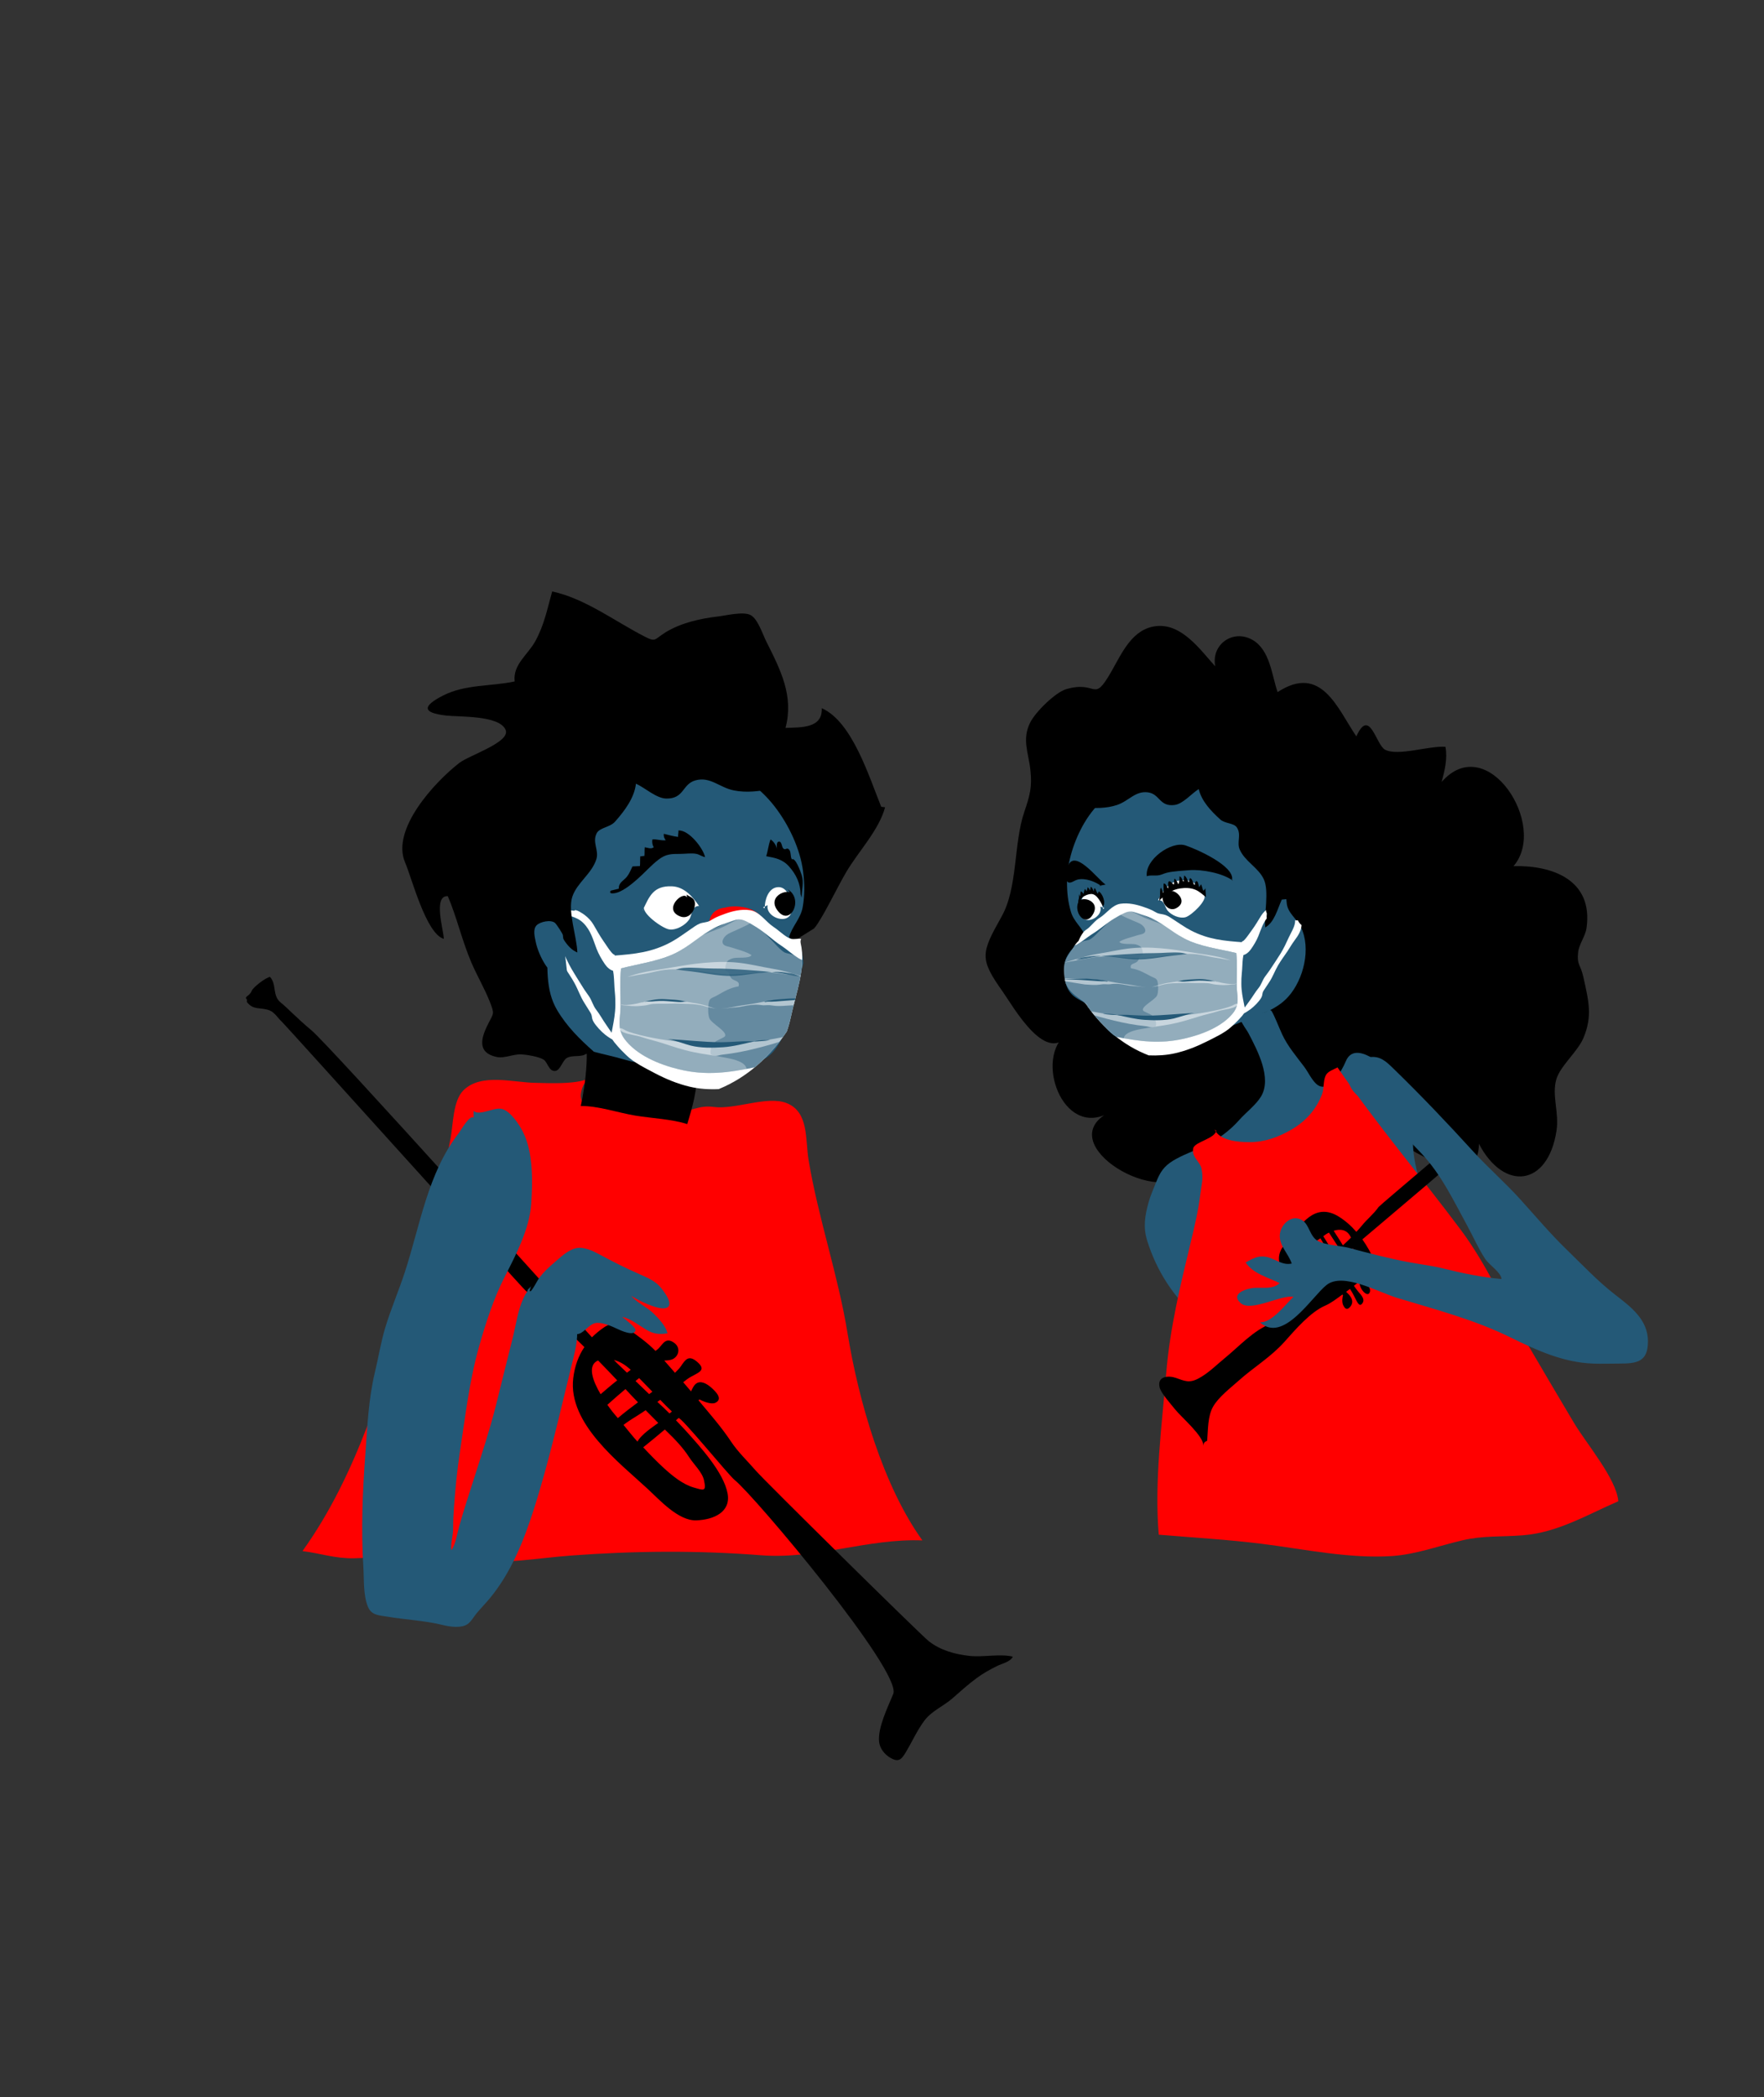 <?xml version="1.0" encoding="utf-8"?>
<!-- Generator: Adobe Illustrator 16.0.4, SVG Export Plug-In . SVG Version: 6.00 Build 0)  -->
<!DOCTYPE svg PUBLIC "-//W3C//DTD SVG 1.1//EN" "http://www.w3.org/Graphics/SVG/1.1/DTD/svg11.dtd">
<svg version="1.1" id="Ebene_1" xmlns="http://www.w3.org/2000/svg" xmlns:xlink="http://www.w3.org/1999/xlink" x="0px" y="0px"
	 width="357.777px" height="425.2px" viewBox="0 0 357.777 425.2" enable-background="new 0 0 357.777 425.2" xml:space="preserve">
<rect x="0" y="0" width="357.777" height="425.2" fill="#333333" stroke="none"/>
<g>
	<g>
		<path fill="#FF0000" d="M120.011,217.722c-0.123,2.422-9.724,1.843-11.237,1.837c-4.543-0.015-11.165-2.087-14.786,1.521
			c-2.136,2.126-2.062,6.881-2.608,9.771c-1.916,10.146-4.535,20.566-7.647,30.434c-5.795,18.383-11.142,37.561-22.387,53.21
			c3.697,0.454,6.524,1.519,10.432,1.456c4.239-0.067,8.455-0.853,12.777-0.455c7.18,0.666,13.71,1.52,20.958,0.91
			c3.411-0.286,6.812-0.75,10.364-1.011c12.823-0.954,25.639-1.063,38.447-0.056c11.188,0.882,21.771-3.461,32.758-3.007
			c-7.984-11.083-12.943-28.271-15.186-42.026c-1.928-11.828-5.903-23.21-7.888-35.023c-0.705-4.194,0.108-9.854-4.503-11.636
			c-3.945-1.526-10.362,1.363-14.745,0.796c-3.196-0.414-4.491,1-7.68,0.998c-5.381,0-11.016-0.066-16.279-0.984
			c-1.78-0.31-3.266-0.697-2.974-2.777c0.096-0.678,0.341-1.474,0.752-2.027c0.427-0.57,1.115-0.629,1.432-1.139"/>
		<path d="M117.679,207.991c2.431,2.892,0.945,12.479,0.116,16.264c3.532-0.053,7.529,1.358,11.041,1.938
			c3.331,0.55,7.508,0.721,10.555,1.729c0.96-3.19,2.207-7.311,1.841-10.661c-3.518-1.535-7.32-1.728-10.749-2.893
			c-2.098-0.711-4.381-1.193-6.426-2.023c-1.843-0.749-4.852-3.18-4.556-1.621"/>
		<path d="M165.105,188.26c1.608-1.813,4.633-8.231,6.532-11.449c2.472-4.186,6.629-8.478,7.878-13.135
			c-0.264-0.028-0.523-0.056-0.784-0.088c-2.413-5.904-5.854-17.285-12.063-19.995c0.196,4.104-4.148,3.873-7.349,3.995
			c1.699-6.445-0.945-11.654-3.896-17.515c-0.732-1.451-1.688-4.502-3.135-5.333c-1.451-0.837-5.064,0.069-6.681,0.257
			c-3.55,0.412-7.523,1.296-10.625,3.219c-2.33,1.443-1.912,2.032-4.192,0.873c-5.979-3.041-12.142-7.762-18.796-9.164
			c-0.987,3.472-1.58,6.716-3.403,10.046c-1.554,2.839-4.596,4.754-4.207,8.195c-4.828,1.038-9.963,0.542-14.508,2.854
			c-4.226,2.153-4.273,3.5,0.581,4.06c2.696,0.311,10.854-0.09,12.094,2.913c1.031,2.493-7.373,5.129-9.398,6.7
			c-5.08,3.94-13.862,13.528-10.991,20.171c1.371,3.177,4.228,14.429,7.849,15.503c-0.007-1.708-2.249-8.836,0.815-8.665
			c1.784,4.154,2.889,9.037,4.777,13.454c1.143,2.673,2.677,5.259,3.736,7.943c0.981,2.485,0.789,2.304-0.211,4.259
			c-1.34,2.615-2.72,6.005,1.566,6.943c1.618,0.357,3.447-0.615,5.085-0.52c1.069,0.062,3.604,0.488,4.481,1.065
			c0.841,0.552,1.041,2.408,2.339,2.298c1.071-0.096,1.489-2.185,2.42-2.666c1.219-0.632,2.779-0.018,3.935-0.846
			c0.852,0.863,2.238,1.04,3.038,1.401"/>
		<path fill="#245977" d="M162.935,195.309c-0.041-0.843-0.161-1.688-0.383-2.532c-0.079-0.303-0.062-0.57,0.021-0.802
			c-0.777-0.69-1.648-1.29-2.533-1.929c0.544-2.154,2.361-3.766,2.767-6.133c0.42-2.436,0.396-4.555,0.088-7.114
			c-0.55-4.558-2.863-9.501-5.764-13.256c-6.92-8.962-18.764-11.604-29.45-7.228c-2.558,1.039-4.146,2.973-6.177,4.738
			c-1.932,1.688-3.847,3.062-5.047,5.396c-2.321,4.511-2.618,9.633-4.111,14.283c-0.799,2.501-1.15,4.675-1.039,7.259
			c0.038,0.912-0.229,1.689-0.618,2.432c0.195,0.214,0.324,0.502,0.329,0.875c0.057,4.543-0.461,9.372,1.957,13.473
			c1.977,3.35,4.613,5.949,7.479,8.481c1.975,0.54,4.012,0.95,5.945,1.519c3.91,1.135,7.812,1.615,12.016,1.09
			c2.009-0.256,4.071-0.679,6.044-0.422c2.196,0.277,3.583,0.803,5.836,0.525c4.213-0.516,6.066-1.354,8.073-4.982l0.495-1.409
			c-0.549-0.337-0.858-1.012-0.418-1.771C160.701,203.907,161.841,199.624,162.935,195.309z"/>
		<path d="M125.505,180.188c-0.037-1.301,0.981-1.591,1.654-2.439c0.507-0.639,0.771-1.366,1.117-2.073
			c0.491-0.028,1.022-0.053,1.519-0.072c0.058-0.65,0.011-1.33,0.069-1.979c0.229,0.043,0.612-0.117,0.841-0.072
			c0.062-0.579,0-1.181,0.068-1.766c0.592,0.084,1.313,0.443,1.826-0.014c-0.3-0.439-0.37-1.009-0.282-1.571
			c0.922-0.1,1.828,0.3,2.721,0.153c-0.318-0.343-0.473-0.811-0.394-1.296c0.978,0.235,1.948,0.53,2.891,0.625
			c-0.05-0.394,0.115-0.901,0.066-1.296c2.08-0.157,5.007,3.542,5.4,5.398c-0.597-0.105-1.147-0.534-1.771-0.659
			c-0.983-0.194-2.182,0.005-3.198,0.005c-1.912,0-2.972,0.004-4.512,1.196c-1.509,1.168-2.79,2.646-4.224,3.902
			c-1.174,1.027-3.161,2.718-4.763,2.89c-0.438,0.047-1.058,0.055-0.664-0.533"/>
		<path fill="#FFFFFF" d="M130.443,184.431c-0.018,0.062,0.429,0.59-0.034,0.028c1.292-2.717,2.104-4.904,5.879-4.753
			c2.472,0.097,4.163,2.049,5.496,3.982c-1.563,0.019-1.367,1.84-2.021,2.781c-0.796,1.121-2.575,2.189-4.043,1.972
			c-1.427-0.22-5.739-3.361-5.044-4.659"/>
		<path fill="#FFFFFF" d="M154.778,183.951c0.203,0.245,0.325,0.249,0.343,0.009c-0.02-1.451,0.678-3.725,2.364-4.046
			c1.842-0.346,2.614,1.563,2.958,3.042c1.257,5.299-5.304,3.459-4.753,0.574"/>
		<path d="M139.346,181.985c-0.709-1.563-5.025,2.4-1.403,3.822c1.535,0.598,2.648-0.695,2.915-1.833
			c0.44-1.946-0.845-2.001-1.585-2.59"/>
		<path d="M160.889,181.732c-0.193-2.073-5.574-0.308-3.205,2.86c2.593,3.47,5.428-2.35,2.074-4.263"/>
		<path fill="#FF0000" d="M147.278,183.998c-3.113,0.252-3.954,2.53-3.212,5.396c0.959,3.771,6.088,4.166,9.154,2.604
			c3.66-1.858,2.721-5.937-0.766-7.562c-2.458-1.138-8.569-1.164-7.345,2.909"/>
		<path fill="#245977" d="M157.012,194.485c-0.013-0.109-0.023-0.201-0.036-0.304"/>
		<path d="M117.85,172.176c-0.259,0.031-0.521,0.062-0.781,0.094"/>
		<g>
			<path fill="#FFFFFF" d="M159.579,209.144c0.328-0.953,0.613-1.946,0.835-2.999c1.013-4.803,3.103-9.948,1.986-14.888
				c-0.077-0.342-0.03-0.642,0.089-0.896c-0.446-0.042-0.931,0.009-1.279,0.028c-0.654,0.036-0.901-0.002-1.506-0.363
				c-1.039-0.62-1.866-1.477-2.872-2.131c-1.478-0.959-2.774-3.063-4.689-3.344c-1.806-0.268-3.623,0.187-5.21,0.769
				c-0.654,0.239-1.379,0.511-2.01,0.841c-0.334,0.171-0.635,0.391-0.989,0.568c-0.618,0.314-1.348,0.281-1.986,0.53
				c-0.671,0.264-1.281,0.745-1.866,1.14c-1.271,0.861-2.497,1.802-3.859,2.549c-3.944,2.157-7.449,2.494-12.021,2.838
				c-0.381,1.244,0.117,2.589,0.26,3.831c0.134,1.191,0.12,2.386,0.244,3.575c0.091,0.85,0.108,1.687,0.103,2.555
				c-0.006,1.698-0.295,3.186-0.6,4.798c-0.112,0.583-0.305,1.347-0.128,1.913c0.174,0.571,0.846,1.256,1.244,1.729
				c0.52,0.607,1.129,1.191,1.706,1.761c1.476,1.47,3.89,2.646,5.774,3.645c2.226,1.173,4.583,2.153,7.081,2.745
				c1.909,0.452,3.898,0.574,5.886,0.486C151.631,218.424,156.157,214.202,159.579,209.144z"/>
			<path fill="#245977" d="M159.574,209.151c0.329-0.956,0.618-1.949,0.84-3.007c0.784-3.71,2.203-7.627,2.298-11.497
				c-0.27-0.106-0.533-0.227-0.781-0.379c-1.155-0.714-2.183-1.646-3.31-2.419c-0.078-0.053-0.153-0.104-0.231-0.155
				c-1.682-1.108-3.139-2.549-4.845-3.624c-0.754-0.476-1.521-0.951-2.322-1.322c-1.095-0.515-1.727-0.366-2.796,0.005
				c-0.75,0.258-1.426,0.499-2.172,0.785c-3.219,1.225-5.455,3.569-8.371,5.247c-3.506,2.017-8.018,2.553-11.933,3.566
				c-0.238,2.491-0.075,5.098-0.085,7.611c-0.009,2.478-0.773,4.509,0.756,6.629c2.426,3.369,7.126,5.271,11.082,6.226
				c5.504,1.325,10.104,0.682,15.399-0.425C155.601,214.318,157.743,211.854,159.574,209.151z"/>
			<path opacity="0.3" fill="#FFFFFF" d="M159.574,209.151c0.329-0.956,0.618-1.949,0.84-3.007
				c0.784-3.718,2.209-7.645,2.298-11.522c-0.727-0.406-1.537-0.957-2.329-1.17c-0.643-0.174-1.017-0.122-1.584-0.545
				c-0.242-0.182-0.469-0.377-0.685-0.58c-0.648-0.611-1.206-1.301-1.849-1.915c-1.171-1.112-2.093-2.412-3.434-3.365
				c-0.958-0.684-2.109-1.519-3.429-1.202c-1.075,0.26-1.836,1.067-2.75,1.587c-0.924,0.526-1.93,0.796-2.881,1.253
				c-2.202,1.045-3.793,2.897-5.889,4.101c-3.506,2.017-8.018,2.553-11.933,3.566c-0.238,2.491-0.075,5.098-0.085,7.611
				c-0.009,2.478-0.773,4.509,0.756,6.629c2.426,3.369,7.126,5.271,11.082,6.226c5.504,1.325,10.104,0.682,15.399-0.425
				C155.601,214.318,157.743,211.854,159.574,209.151z"/>
			<path opacity="0.3" fill="#FFFFFF" d="M126.622,210.592c-1.529-2.12-0.765-4.151-0.756-6.629c0.01-2.514-0.153-5.12,0.085-7.611
				c3.915-1.014,8.427-1.55,11.933-3.566c1.541-0.889,2.719-2.231,4.304-3.03c1.48-0.746,3.09-1.172,4.589-1.867
				c1.341-0.624,3.465-2.082,5.005-1.871c1.252,0.172,0.648,1.043-0.061,1.432c-0.727,0.401-1.544,0.735-2.29,1.097
				c-0.689,0.334-1.552,0.601-2.136,1.089c-0.436,0.367-0.924,1.073-0.695,1.637c0.237,0.596,1.175,0.626,1.77,0.836
				c1.299,0.46,2.896,0.793,4.044,1.533c-0.33,0.788-2.879,0.402-3.728,0.645c-1.502,0.432-1.496,1.101-1.62,2.514
				c1.017,0.182,0.736,1.028,1.298,1.586c0.585,0.584,1.794,0.444,1.433,1.605c-1.886,0.334-2.928,1.046-4.49,1.908
				c-1.018,0.564-1.448,0.386-1.608,1.75c-0.099,0.859-0.113,2.064,0.177,2.821c0.414,1.065,3.689,2.656,3.166,3.631
				c-0.175,0.318-1.69,0.786-2.133,1.271c-0.597,0.657-0.957,1.587-0.731,2.461c1.825,0.683,7.988,0.71,7.19,3.63
				C142.928,218.099,131.81,217.809,126.622,210.592z"/>
			<path opacity="0.5" fill="#FFFFFF" d="M159.104,197.532c0.972,0.185,1.958,0.133,2.934,0.359
				c0.105,0.024,0.211,0.051,0.315,0.074c0.009-0.034,0.015-0.072,0.023-0.107c-1.749-0.516-3.481-1.066-5.311-1.369
				c-2.76-0.456-5.473-1.188-8.273-1.381c-2.637-0.178-5.217-0.001-7.823,0.316c-2.018,0.246-4.019,0.641-6.027,0.955
				c-1.704,0.268-3.462,0.526-5.136,0.926c-0.893,0.218-1.732,0.508-2.569,0.763c0.45-0.072,0.921-0.147,1.353-0.241
				c1.083-0.232,2.162-0.347,3.248-0.592c0.956-0.219,1.979-0.452,2.943-0.578c1.115-0.145,2.264-0.137,3.397-0.057
				c1.413,0.104,2.793,0.141,4.187,0.352c1.289,0.188,2.58,0.363,3.89,0.518c3.107,0.37,6.165-0.285,9.288-0.285
				C156.795,197.185,157.899,197.313,159.104,197.532z"/>
			<path opacity="0.5" fill="#FFFFFF" d="M154.428,203.792c0.543,0.096,1.087-0.028,1.636,0.006
				c0.467,0.036,0.928,0.142,1.413,0.165c0.938,0.042,1.856-0.042,2.749-0.103c0.244-0.02,0.492-0.02,0.737-0.029
				c0.116-0.457,0.235-0.914,0.354-1.375c-0.338,0.016-0.678,0.035-1.022,0.061c-1.316,0.09-2.6,0.183-3.898,0.344
				c-1.358,0.168-2.686,0.519-4.023,0.707c-1.466,0.207-2.936,0.457-4.356,0.725c-0.538,0.102-1.092,0.195-1.645,0.23
				c0.933-0.038,1.788-0.224,2.75-0.274c1.144-0.059,2.231-0.413,3.372-0.506C153.173,203.686,153.785,203.681,154.428,203.792z"/>
			<path opacity="0.5" fill="#FFFFFF" d="M141.456,203.481c-1.139-0.195-2.254-0.344-3.382-0.507
				c-1.041-0.161-2.085-0.206-3.128-0.278c-1.105-0.079-2.176,0.112-3.258,0.23c-1.076,0.115-2.125,0.523-3.2,0.681
				c-0.747,0.112-1.894,0.291-2.601,0.007c0.21,0.273,0.903,0.235,1.264,0.279c0.557,0.07,1.123,0.118,1.727,0.116
				c0.602,0.002,1.186-0.071,1.781-0.127c0.618-0.055,1.217-0.297,1.843-0.335c1.155-0.07,2.35,0.005,3.522-0.055
				c1.241-0.062,2.483,0.046,3.706,0.057c1.038,0.018,2.301,0.172,3.249,0.467c0.805,0.248,1.566,0.421,2.386,0.487
				c-0.262-0.03-0.52-0.073-0.771-0.151C143.519,204.014,142.559,203.672,141.456,203.481z"/>
			<path opacity="0.5" fill="#FFFFFF" d="M146.577,213.827c1.188-0.13,2.374-0.312,3.542-0.535c2.344-0.451,4.651-1.066,6.925-1.725
				c0.338-0.1,0.668-0.214,1.002-0.322c0.248-0.316,0.497-0.633,0.735-0.959c-1.134,0.219-2.263,0.443-3.38,0.61
				c-7.028,1.052-14.455,0.995-21.445-0.182c-1.82-0.306-3.757-0.698-5.488-1.212c-0.541-0.163-1.042-0.322-1.545-0.558
				c-0.207-0.092-1.077-0.694-1.252-0.379c-0.138,0.256,0.544,0.653,0.716,0.726c1.174,0.507,2.571,0.576,3.784,0.991
				c1.364,0.464,2.783,0.765,4.166,1.217c2.087,0.678,4.165,1.388,6.334,1.831c1.137,0.229,2.281,0.437,3.429,0.592
				c0.379,0.048,0.771,0.181,1.161,0.152C145.703,214.044,146.114,213.872,146.577,213.827z"/>
			<path opacity="0.8" fill="#245977" d="M162.228,197.937c-1.515-0.012-3.058-0.509-4.576-0.707
				c-2.021-0.265-4.094-0.421-6.14-0.566c-2.278-0.156-4.61-0.295-6.903-0.291c-1.98,0-4.009-0.275-5.997-0.122
				c-0.527,0.046-1.074,0.214-1.577,0.351c0.528-0.004,1.047,0.104,1.59,0.172c1.047,0.124,2.101,0.224,3.143,0.391
				c2.184,0.35,4.245,0.71,6.463,0.714c1.352,0.001,2.759-0.195,4.098-0.39c1.226-0.18,2.423-0.255,3.649-0.355
				c0.818-0.072,1.68-0.109,2.501-0.052c0.361,0.028,0.727,0.088,1.079,0.145c0.455,0.076,1.043,0.114,1.459,0.248"/>
			<path fill="#245977" d="M150.543,211.132c-1.424,0.056-2.854,0.183-4.281,0.186c-3.767-0.006-7.187-0.49-10.803-0.617
				c1.558,0.239,3.312,0.967,4.64,1.303c2.003,0.499,4.405,0.476,6.576,0.329c2.076-0.142,4.2-0.707,6.284-1.194
				C152.155,211.134,151.343,211.1,150.543,211.132z"/>
			<path fill="#245977" d="M154.245,211.104c0.585-0.047,1.279-0.075,1.852-0.236c0.024-0.006,0.056-0.014,0.079-0.021
				c-1.088,0.045-2.17,0.05-2.876,0.21c-0.113,0.027-0.228,0.054-0.341,0.081C153.392,211.138,153.821,211.134,154.245,211.104z"/>
			<path fill="#245977" d="M138.931,203.056c-1.27-0.379-2.709-0.37-4.042-0.468c-0.873-0.062-1.809,0.012-2.649,0.189
				c-0.673,0.144-1.439,0.282-2.074,0.504c0.602-0.294,1.406-0.163,2.089-0.229c1-0.102,1.928-0.144,2.909-0.073
				c0.816,0.059,1.646,0.13,2.458,0.194c0.571,0.045,1.1-0.079,1.66-0.079"/>
			<path fill="#245977" d="M155.665,203.097c0.245-0.02,0.494,0.006,0.738,0.003c0.652-0.012,1.333-0.069,1.987-0.123
				c0.948-0.075,1.897-0.144,2.846-0.211c0.031-0.118,0.063-0.236,0.092-0.357c-0.479,0.011-0.959,0.029-1.433,0.06
				c-0.84,0.049-1.681,0.135-2.526,0.198c-0.123,0.007-0.757,0.104-1.02,0.161l0.145-0.043c-0.462,0.126-1.077,0.114-1.479,0.361
				C155.148,203.217,155.481,203.111,155.665,203.097z"/>
			<path fill="#FFFFFF" d="M124.605,196.493c0.024,0.109,0.008,0.254-0.002,0.362c-0.795-0.021-1.551-0.819-1.931-1.38
				c-0.645-0.949-1.287-2.07-1.694-3.146c-0.703-1.852-1.165-3.693-2.672-5.188c-0.716-0.711-1.477-1.042-2.468-1.379
				c-0.664-0.223-1.263-0.311-1.875,0.004c-1.111,0.568-1.426,2.116-1.31,3.203c0.138,1.273,0.938,2.518,1.456,3.724
				c0.532,1.235,1.104,2.54,1.793,3.725c0.776,1.341,1.615,2.618,2.424,3.934c0.353,0.575,0.773,1.106,1.154,1.679
				c0.579,0.863,0.795,1.866,1.434,2.687c0.763,0.975,1.343,2.095,2.062,3.104c0.382,0.539,0.717,1.087,1.108,1.604
				c0.37,0.487,0.715,0.847,0.673,1.453c-0.403,0.062-0.916-0.319-1.23-0.521c-1.024-0.654-1.944-1.561-2.67-2.491
				c-0.289-0.369-0.636-0.864-0.741-1.313c-0.11-0.456-0.066-0.767-0.348-1.207c-0.422-0.661-0.819-1.34-1.243-1.997
				c-0.821-1.279-1.288-2.729-2.018-4.048c-0.621-1.131-1.382-2.215-2.081-3.305c-0.556-0.863-1.025-1.775-1.617-2.613
				c-0.977-1.383-1.729-2.628-1.622-4.318c0.081-1.284,0.868-2.58,1.706-3.608c0.455-0.56,0.785-0.933,1.606-0.946
				c0.666-0.01,1.327,0.048,1.98,0.155c0.234-0.479,1.804,0.628,2.098,0.847c0.719,0.542,1.348,1.209,1.787,1.958
				c0.642,1.095,1.264,2.237,2.001,3.298c0.341,0.492,0.64,0.964,0.99,1.455c0.2,0.279,0.976,1.427,1.326,1.352"/>
		</g>
		<path d="M156.774,158.086c0.014,0.115-0.42,0.99,0.095,1.775c-2.813,0.58-5.412,0.925-8.03,0.4
			c-2.933-0.585-4.757-2.849-7.757-2.044c-2.752,0.743-2.269,3.763-5.958,3.695c-2.016-0.036-4.359-2.224-6.14-3.017
			c-0.315,2.846-2.25,5.451-4.241,7.703c-1.016,1.159-3.143,1.187-3.729,2.358c-0.928,1.857,0.489,3.416-0.048,5.211
			c-0.895,2.957-3.907,4.763-4.876,7.613c-1.006,2.966,0.929,8.194,1.006,11.34c-2.302-0.951-3.314-3.718-4.714-6.033
			c-2.477,0.033-5.047,0.541-7.529,0.569c-8.377-16.29-0.867-33.767,14.6-42.693c5.393-3.11,13.859-4.647,20.386-3.441
			c5.199,0.968,20.276,8.616,15.726,14.749"/>
		<path fill="#245977" d="M114.167,189.672c0.092-0.206-1.318-2.307-1.591-2.538c-0.849-0.724-2.995-0.261-3.732,0.465
			c-0.825,0.814-0.371,2.451-0.176,3.424c0.314,1.535,1.141,3.411,2.045,4.752c0.898,1.329,2.676,2.169,4.281,1.184"/>
		<path d="M162.373,181.326c-0.017-2.155-0.877-4.009-2.331-5.632c-1.344-1.502-2.82-1.75-4.639-2.09
			c0.351-1.06,0.455-2.312,0.878-3.403c0.646,0.417,1.156,1.19,1.319,1.946c-0.058-0.326-0.166-1.338,0.271-1.476
			c0.74-0.234,0.621,1.065,1.021,1.39c0.487,0.396,0.657-0.347,1.155,0.207c0.438,0.488,0.22,1.406,0.562,1.979
			c0.68-0.49,1.746,2.408,2.004,3.209c0.46,1.437-0.004,3.009-0.013,4.553"/>
		<path d="M51.041,200.921c-0.443,1.109-1.651,1.164-0.954,1.729l-0.015,0.507c1.304,1.757,2.834,1.012,4.598,1.706
			c1.076,0.437,1.675,1.559,2.509,2.312c0.698,0.628,48.667,53.884,49.443,54.532c3.299,2.773,5.979,5.923,9.134,8.771
			c0.974,0.875,1.844,1.757,2.771,2.648c-1.202,1.795-1.963,3.861-2.261,6.309c-1.109,9.24,9.404,17.156,15.131,22.478
			c2.371,2.189,6.173,6.438,9.779,6.352c3.685-0.114,7.08-1.755,6.398-5.439c-0.81-4.348-5.59-9.518-8.6-12.865
			c-0.62-0.686-1.256-1.326-1.873-1.986c0.17-0.159,0.354-0.3,0.519-0.451c0.422-0.398,10.161,11.58,11.367,12.541
			c4.06,3.221,33.985,38.871,32.188,43.377c-1.056,2.597-3.191,6.857-2.871,9.736c0.146,1.309,1.061,2.496,2.191,3.177
			c1.75,1.047,2.311,0.43,3.217-1.063c1.231-2.054,2.268-4.369,3.698-6.322c1.484-2.051,3.82-2.935,5.7-4.562
			c1.647-1.438,3.23-2.88,4.998-4.177c1.28-0.943,2.673-1.72,4.093-2.423c0.976-0.488,2.771-0.866,3.216-1.908
			c-2.583-0.637-5.997,0.155-8.77-0.152c-2.95-0.324-5.904-1.128-8.274-2.987c-1.798-1.427-33.502-32.72-35.055-34.55
			c-1.756-2.029-3.623-3.767-5.091-5.985c-1.942-2.921-4.317-5.615-6.567-8.312c0.086-0.057,0.149-0.114,0.238-0.169
			c0.636,0.397,2.397,1.073,3.2,0.677c1.563-0.757,0.145-2.183-0.726-2.977c-1.02-0.934-2.316-1.648-3.271-0.835
			c-0.438,0.365-0.673,0.948-0.945,1.507c-0.538-0.61-1.058-1.254-1.587-1.864c0.499-0.383,0.992-0.786,1.508-1.069
			c1.592-0.92,3.315-1.354,1.319-3.061c-1.713-1.466-2.364-0.492-3.308,0.908c-0.323,0.476-0.77,0.885-1.185,1.312
			c-0.721-0.826-1.452-1.662-2.176-2.483c0.432-0.025,0.876-0.023,1.357-0.155c1.528-0.419,2.146-2.383,0.632-3.452
			c-1.646-1.175-2.23,0.193-3.092,1.099c-0.191,0.207-0.454,0.369-0.674,0.558c-1.627-1.674-3.677-3.138-5.501-4.403
			c-1.728-1.205-3.192-1.567-4.943-0.375c-0.921,0.626-1.726,1.301-2.447,2.018c-3.128-3.413-53.167-59.143-56.857-62.217
			c-3.029-2.521-5.039-4.701-6.22-5.62c-1.838-1.433-0.791-3.692-2.228-5.237C53.892,198.21,51.365,200.128,51.041,200.921z
			 M121.306,275.842c1.3,1.326,2.592,2.677,3.878,4.04c-1.172,0.915-2.267,1.86-3.369,2.807
			C120.238,280.012,119.029,276.823,121.306,275.842z M123.189,284.834c1.196-1.067,2.399-2.14,3.665-3.192
			c0.832,0.906,1.679,1.797,2.542,2.689c-1.397,1.032-2.782,2.099-4.087,3.199c-0.371-0.451-0.767-0.878-1.124-1.34
			C123.923,285.851,123.569,285.38,123.189,284.834z M129.631,279.418c0.887,0.923,1.793,1.841,2.687,2.76
			c-0.217,0.159-0.436,0.323-0.655,0.492c-0.905-0.859-1.83-1.743-2.768-2.661C129.144,279.815,129.385,279.621,129.631,279.418z
			 M133.509,288.509c-0.921,0.693-3.462,2.319-4.216,3.793c-0.968-1.066-1.892-2.254-2.831-3.386
			c1.103-0.899,2.995-1.958,4.004-2.661c0.16-0.107,0.318-0.215,0.477-0.33c0.828,0.848,1.691,1.715,2.568,2.586L133.509,288.509z
			 M139.784,295.476c0.9,1.414,2.64,3.002,2.999,4.642c0.534,2.413-0.088,2.046-2.062,1.492c-2.229-0.638-4.298-2.334-6.014-3.89
			c-1.484-1.35-2.873-2.797-4.249-4.264c1.498-1.186,2.934-2.407,4.388-3.617c0.148,0.146,0.274,0.285,0.422,0.418
			C136.884,291.8,138.588,293.603,139.784,295.476z M136.277,286.197c-0.163,0.143-0.331,0.272-0.485,0.399
			c-0.791-0.801-1.621-1.586-2.464-2.354c0.193-0.15,0.394-0.291,0.582-0.417c0.39,0.39,0.768,0.811,1.163,1.194
			C135.453,285.411,135.874,285.808,136.277,286.197z M127.929,277.743c-0.254,0.191-0.509,0.39-0.762,0.58
			c-0.678-0.651-1.36-1.304-2.005-1.909c-0.224-0.226-0.434-0.454-0.653-0.671C125.81,276.068,126.927,276.823,127.929,277.743z"/>
		<path fill="#245977" d="M96.059,225.243c1.206,1.102,4.138-0.82,5.744-0.401c1.736,0.454,3.518,3.147,4.308,4.749
			c2.045,4.142,1.938,9.914,1.637,14.445c-0.341,5.145-3.122,10.413-5.408,14.9c-2.21,4.336-3.815,9.305-5.141,13.965
			c-2.025,7.122-2.799,14.195-3.91,21.42c-0.562,3.648-0.923,7.42-1.199,11.089c-0.114,1.523-0.189,2.995-0.187,4.552
			c0.002,1.423-0.55,3.039-0.352,4.338c0.829-1.042,1.194-3.46,1.593-4.873c0.924-3.279,2.021-6.595,3.064-9.874
			c1.549-4.874,3.113-9.589,4.366-14.559c1.127-4.478,2.218-9.052,3.356-13.492c0.705-2.749,1.046-5.718,2.224-8.253
			c0.145-0.312,0.604-1.294,0.936-1.439c0.677-0.301,1.418,0.839,1.979,1.29c1.157,0.931,2.434,1.665,3.66,2.474
			c0.757,0.498,1.294,1.022,1.948,1.637c0.479,0.449,1.635,1.018,1.977,1.525c0.928,1.379,0.025,5.07-0.352,6.588
			c-2.524,10.172-4.781,20.471-7.961,30.486c-2.037,6.417-4.611,12.914-8.907,18.15c-0.894,1.09-1.909,2.115-2.793,3.18
			c-0.56,0.672-1.078,1.653-1.825,2.17c-1.239,0.853-3.522,0.542-4.883,0.203c-3.773-0.945-7.685-1.097-11.49-1.739
			c-1.656-0.277-3.095-0.272-3.81-1.979c-0.995-2.374-0.775-5.593-0.937-8.125c-0.48-7.558-0.159-15.231,0.396-22.768
			c0.416-5.68,0.643-11.244,1.968-16.76c0.702-2.92,1.182-5.925,2.035-8.807c1.125-3.795,2.719-7.456,3.958-11.223
			c3.186-9.693,4.658-20.175,10.992-28.372c0.455-0.587,2.222-3.79,3.013-3.112"/>
		<path fill="#245977" d="M107.29,262.151c0.846-0.644,1.513-2.303,2.181-3.181c0.842-1.106,1.851-2.036,2.907-2.937
			c1.302-1.108,2.773-2.59,4.521-2.967c1.512-0.328,3.399,0.587,4.7,1.287c2.676,1.44,5.364,2.802,8.14,4.013
			c1.713,0.748,3.311,1.424,4.453,2.906c0.535,0.692,1.956,2.56,1.494,3.47c-0.82,1.612-5.617-0.846-6.656-1.414
			c-0.349-0.188-0.682-0.381-1.009-0.584c1.191,1.419,3.187,2.256,4.503,3.553c1.093,1.072,2.468,2.494,2.868,4.039
			c-1.74,0.287-2.852,0.148-4.393-0.776c-1.451-0.868-3.111-2.214-4.809-2.555c0.475,0.409,2.825,2.12,2.7,2.745
			c-0.26,1.305-3.132-0.041-3.675-0.303c-1.159-0.562-2.833-1.252-4.087-1.225c-1.292,0.027-2.143,1.332-3.21,1.987
			c-1.26,0.771-2.192-0.067-3.334-0.868c-1.202-0.848-2.171-1.714-3.495-2.357c-1.313-0.639-2.177-1.314-2.93-2.52
			c-0.454-0.73-1.525-1.938-1.15-2.89c0.12-0.308,0.627-0.488,0.735-0.944"/>
	</g>
	<g>
		<path d="M217.018,209.153c-4.45,7.612-11.576-5.177-13.587-8.002c-4.828-6.79-4.483-7.832-0.273-15.337
			c3.295-5.877,2.398-14.757,4.58-21.156c1.169-3.432,1.618-5.109,1.248-8.531c-0.393-3.587-1.761-6.226-0.021-9.669
			c1.074-2.12,5.102-6.099,7.305-6.732c6.398-1.853,5.346,3.014,9.085-3.472c2.136-3.7,4.223-8.778,9.176-9.308
			c5.211-0.549,8.93,4.85,11.944,8.156c-0.847-4.507,3.645-7.574,7.531-5.375c3.607,2.044,3.937,7.23,5.12,10.602
			c8.884-5.808,12.138,3.336,15.968,8.974c2.713-5.96,3.971,1.708,5.816,2.698c2.6,1.391,9.028-0.852,12.257-0.577
			c0.459,2.359-0.158,4.839-0.773,7.125c9.239-10.547,21.701,8.843,14.577,17.067c7.907-0.212,16.211,2.826,14.81,12.557
			c-0.245,1.697-1.545,3.268-1.714,4.999c-0.255,2.597,0.474,2.215,1.085,4.978c0.999,4.568,1.937,7.859-0.043,12.407
			c-1.191,2.729-4.667,5.591-5.453,8.283c-0.956,3.272,0.611,6.722,0.035,10.439c-1.739,11.282-10.642,12.345-15.734,2.635
			c-0.03,10.558-15.131,0.757-18.215-1.884c0.603,7.119-11.641,4.1-14.271,0.189c5.725,9.67-29.437,20.49-26.041,5.851
			c-3.672,10.066-27.563-3.116-17.486-9.953C214.829,229.825,209.594,213.317,217.018,209.153z"/>
		<path fill="#245977" d="M221.271,202.579c-0.551,1.402-2.788-0.497-3.438-1.126c-1.167-1.153-1.8-2.534-1.967-4.158
			c-0.382-3.712,1.803-5.096,4.294-7.44c-0.676-1.789-2.368-2.977-2.951-4.96c-0.601-2.042-0.798-3.856-0.798-6.077
			c0-3.958,1.443-8.426,3.501-11.939c4.914-8.382,14.614-11.867,24.056-9.229c2.258,0.625,3.793,2.115,5.681,3.416
			c1.798,1.243,3.548,2.223,4.797,4.096c2.411,3.616,3.185,7.971,4.913,11.794c0.926,2.056,1.443,3.882,1.613,6.104
			c0.158,2.069,2.003,3.119,2.908,4.997c2.052,4.252,0.541,10.511-2.57,14.011c-2.649,2.994-6.748,3.902-10.32,5.465
			c-3.173,1.375-6.41,2.188-9.998,2.174c-1.721-0.012-3.497-0.16-5.132,0.263c-1.819,0.466-2.936,1.058-4.86,1.054
			c-3.598-0.006-5.241-0.53-7.3-3.428"/>
		<path d="M249.912,178.288c0.274-2.771-6.997-6.035-9.453-6.867c-2.901-0.972-8.297,2.904-7.858,6.242
			c0.668-0.263,1.419-0.089,2.175-0.162c0.814-0.086,1.163-0.366,1.888-0.546c1.376-0.34,3.236-0.4,4.585-0.521
			c2.472-0.205,6.839,0.61,8.821,2.149c-0.146-0.18-0.279-0.385-0.426-0.562"/>
		<path d="M224.243,179.351c-1.557-0.946-6.668-8.022-7.832-3.169c-0.089,0.35-0.205,2.345,0.049,2.577
			c0.613,0.565,1.332-0.223,2.104-0.414c1.523-0.37,3.586,0.398,4.775,1.285c-0.153-0.016-0.309-0.016-0.449-0.016"/>
		<path fill="#FFFFFF" d="M244.503,181.99c0.019,0.052-0.303,0.549,0.029,0.021c-1.366-2.189-2.267-3.977-5.431-3.459
			c-2.072,0.338-3.296,2.185-4.221,3.978c1.317-0.148,1.338,1.436,1.983,2.168c0.782,0.878,2.389,1.61,3.6,1.271
			c1.182-0.333,4.491-3.471,3.773-4.505"/>
		<path fill="#FFFFFF" d="M223.971,184.095c-0.149,0.234-0.249,0.248-0.287,0.042c-0.131-1.241-0.952-3.114-2.401-3.216
			c-1.587-0.106-2.042,1.608-2.183,2.909c-0.52,4.667,4.818,2.414,4.06,0"/>
		<path d="M237.025,180.999c0.438-1.412,4.476,1.531,1.569,3.125c-1.231,0.668-2.298-0.323-2.639-1.271
			c-0.57-1.617,0.51-1.798,1.069-2.379"/>
		<path d="M218.718,183.216c-0.049-1.793,4.66-0.841,2.987,2.116c-1.83,3.235-4.806-1.45-2.18-3.432"/>
		<path fill="#FF0000" d="M229.375,186.21c2.643-0.104,3.585,1.758,3.253,4.285c-0.424,3.324-4.703,4.193-7.441,3.173
			c-3.27-1.21-2.895-4.797-0.121-6.549c1.951-1.226,7.092-1.88,6.473,1.731"/>
		<path fill="#245977" d="M223.159,193.341c0-0.096,0-0.176,0-0.264"/>
		<path fill="#245977" d="M257.862,204.928c0.645,1.017,1.454,3.2,2.184,4.786c1.105,2.392,2.851,4.433,4.437,6.533
			c0.806,1.063,1.492,2.607,2.476,3.513c2.477,2.257,5.162-2.57,6.005-4.592c1.822-4.384,7.795,0.849,9.747,3.1
			c1.834,2.128,3.526,4.744,4.184,7.511c0.545,2.309-0.316,3.74-0.316,5.902c0,5.496,3.024,12.715,4.703,17.961
			c1.558,4.873,4.102,9.293,5.281,14.312c0.482,2.037,1.461,4.205,1.757,6.253c0.232,1.603-0.609,2.247-1.668,3.389
			c-2.062,2.233-4.844,3.54-7.155,5.513c-3.09,2.623-6.257,5.113-9.412,7.652c-3.188,2.565-6.476,5.021-9.68,7.549
			c-1.243,0.978-2.572,2.146-3.186,3.563c-0.997-0.598-1.549-2.522-2.106-3.563c-0.767-1.434-1.427-2.969-2.22-4.358
			c-1.906-3.344-3.745-6.677-5.739-9.987c-1.078-1.798-2.538-3.479-3.49-5.331c-0.688-1.352-0.879-2.898-1.428-4.299
			c-0.397-1-0.841-1.895-1.467-2.755c-1.084-1.467-2.211-3.228-3.649-4.302c-0.238,2.101,0.32,4.195-0.053,6.283
			c-1.2,0.306-3.525-1.725-4.358-2.46c-4.753-4.209-8.128-9.434-10.026-15.506c-0.884-2.824-0.461-5.162,0.29-7.877
			c0.355-1.278,0.995-2.718,1.509-4.014c0.818-2.058,1.586-3.238,3.484-4.391c1.883-1.137,4-1.859,5.981-2.797
			c2.805-1.317,5.328-3.09,7.385-5.416c1.353-1.531,3.42-3.079,4.441-4.793c2.231-3.732-0.74-9.345-2.548-12.794
			c-0.323-0.616-0.782-1.169-1.106-1.771c-0.651-1.206-0.994-0.985,0.276-1.52c1.126-0.475,4.59-0.59,4.95-1.551"/>
		<path d="M259.945,260.209c0.018-0.665-2.315-1.284-2.629-2.04c-0.286-0.679,0.546-1.757,0.407-2.57
			c-0.169-0.937-0.549-1.893-1.43-2.38c-0.939-0.534-1.69-0.239-2.632-0.033c0.307,0.726,0.439,0.784,1.036,1.027
			c0.592,0.238,0.863,0.206,0.941,1.024c0.116,1.229-1.078,2.012-2.105,2.478c-0.634-0.509-0.788-1.17-0.737-1.938
			c0.062-0.898-0.009-0.834-0.58-1.491c-1.723,1.039-1.903,3.323-0.867,4.798c1.205,1.708,2.762,0.863,4.365,0.174
			c0.772,0.714,1.517,1.801,2.422,2.387c0.662,0.438,0.333,0.274,0.889-0.295c0.402-0.413,0.81-0.696,1.045-1.172
			c-0.13,0.023-0.252,0.075-0.362,0.165"/>
		<g>
			<path fill="#245977" d="M278.858,251.085c-0.513,0.064-1.238-0.987-1.651-1.32c-0.507-0.403-0.866-0.783-1.554-0.762
				c-0.807,1.947-0.56,4.285-0.76,6.385c-0.521-0.045-1.244,0.274-1.668,0.561c0.08-1.529,0.493-2.969,0.61-4.518
				c0.104-1.445,0.115-2.963,0.259-4.417c0.104,0.063,0.216,0.032,0.342,0.175c-0.031-0.348,0.1-0.83,0.451-0.878
				c0.025,0.189,0.163,0.364,0.175,0.561c0.11-0.174,0.316-0.456,0.538-0.561c-0.004,0.2,0.064,0.429,0.022,0.64
				c0.18-0.227,0.429-0.412,0.714-0.497c-0.017,0.244-0.144,0.497-0.238,0.729c0.185-0.165,0.364-0.147,0.581-0.169
				c0.06,0.231,0.043,0.496-0.052,0.688c1.236,0.397,2.173,2.157,3.531,2.243c-0.28,0.148-0.748,0.004-1.025,0.349
				c-0.269,0.317-0.078,0.751-0.371,1.016c-0.035-0.074-0.047-0.143-0.025-0.224"/>
			<path fill="#FFFFFF" d="M275.062,251.901c-0.048,0.734-0.065,1.481-0.091,2.211c-0.359-0.276-0.716-0.539-1.233-0.365
				c-0.089,0.031-0.169,0.078-0.253,0.122c0.122-0.688,0.239-1.388,0.308-2.1C274.236,251.595,274.723,251.599,275.062,251.901z"/>
			<path fill="#FFFFFF" d="M277.768,250.337c0.371-0.309,0.685-0.736,0.84-1.181c0.474,0.406,0.978,0.75,1.552,0.788
				c-0.28,0.148-0.748,0.004-1.025,0.349c-0.269,0.317-0.078,0.751-0.371,1.016c-0.035-0.074-0.047-0.143-0.025-0.224h0.121
				C278.537,251.123,278.127,250.722,277.768,250.337z"/>
			<path fill="#FFFFFF" d="M275.065,246.786c0.028,0.196-0.015-0.122-0.003,0.069c0.11-0.169,0.316-0.448,0.538-0.557
				c-0.004,0.201,0.064,0.435,0.022,0.641c0.18-0.226,0.429-0.407,0.714-0.503c-0.017,0.25-0.144,0.503-0.238,0.734
				c0.185-0.162,0.364-0.153,0.581-0.168c0.06,0.233,0.043,0.5-0.052,0.689c0.162,0.051,0.311,0.12,0.459,0.21
				c-0.031,0.48-0.243,0.984-0.58,1.332c-0.091-0.057-0.387-0.173-0.494-0.21c-0.057-0.335,0.117-0.604,0.064-1.033
				c-0.121-0.974-0.316-1.125-0.989-1.15C275.156,246.724,274.925,246.808,275.065,246.786z"/>
			<path fill="#FFFFFF" d="M274.095,246.997c0.104,0.07-0.172,0.191-0.043,0.333c-0.007-0.1,0-0.047,0.021-0.159
				c0.485,0.339,0.511,0.245,0.992,0.689c0.122,0.113,0.51,0.829,0.588,1.143c-0.067-0.012,0.079-0.012,0-0.012
				c-0.089,0.211-0.164,0.434-0.228,0.657c-0.321-0.249-0.713-0.371-1.236-0.291c-0.08,0.017-0.16,0.024-0.249,0.048
				C273.977,248.601,274.021,247.79,274.095,246.997z"/>
		</g>
		<path fill="#FFFFFF" d="M270.383,257.667c-1.286-1.691-2.891-3.391-4.049-5.259c-0.402-0.644-0.707-1.327-1.126-1.968
			c-0.429-0.646-0.958-0.353-1.54-0.036c-0.433,0.237-0.386,0.183-0.27,0.577c0.122,0.364,0.407,0.698,0.586,1.059
			c0.376,0.783,0.83,1.516,1.266,2.268c0.618,1.059,1.417,2.01,1.989,3.088c0.217,0.418,0.45,1,0.793,1.334
			c0.382,0.369,0.448,0.212,0.9-0.021c0.433-0.228,1.178-0.296,1.357-0.598"/>
		<path d="M267.668,260.247c-0.498-0.444-0.597-1.925-0.816-2.58c-0.258-0.794-0.442-1.582-0.592-2.365
			c1.057-0.834,2.133-2.401,1.863-3.798c-0.312-1.66-2.535-1.29-3.344-0.22c-0.841,1.093,0.104,2.3,0.366,3.393
			c0.279,1.201,0.712,2.455,0.786,3.623c-1.062-0.987-1.904-2.283-2.918-3.354c-0.558-0.582-1.058-1.369-1.693-1.85
			c-0.657-0.497-1.349,0.066-1.95,0.508c-1.131,0.83-0.849,3.443,0.344,4.15c0.653,0.393,1.502,0.424,2.258,0.371
			c0.656-0.047,1.29-0.444,1.992-0.347c0.63,0.083,1.106,0.985,1.355,1.501c0.258,0.545,0.33,1.178,0.655,1.66
			c0.382-0.127,1.09-0.408,1.329-0.34 M262.604,256.539c0.473,0.429-0.777,0.735-1.084,0.694c-0.627-0.096-1.12-0.668-1.458-1.129
			c-0.83-1.137-0.058-1.845,0.898-2.463c0.345,0.342,0.565,0.777,0.854,1.17c0.33,0.468,0.967,1.02,0.884,1.647 M266.128,254.155
			c-0.312-0.463-0.551-1.308-0.54-1.852c0.011-0.555,0.729-1.08,1.354-0.973c1.247,0.209-0.019,2.834-0.899,2.824"/>
		<path d="M277.997,254.524c0,0-4.56,0.908-7.447,1.842c-7.082,2.285-14.435,3.898-21.355,6.738
			c-0.383,2.924,3.062,7.588,4.553,10.186c1.502,2.607,3.569,8.197,5.718,10.008c3.507,2.943,19.711-3.994,23.474-7.449
			C281.434,271.021,277.997,254.524,277.997,254.524z"/>
		<g>
			<path d="M253.572,264.267c-0.657-1.547-1.122-3.109-1.776-4.658c-0.529-1.26-1.203-2.529-1.699-3.767
				c-0.146,0.014-0.359,0.1-0.476,0.196c0.313,0.581,0.318,1.511,0.423,2.178c0.164,1.138,0.38,2.282,0.577,3.42
				c0.146,0.849,0.428,1.628,0.513,2.473c0.063,0.719,0.111,1.408,0.186,2.131c0.217-0.36,0.709-0.606,1.074-0.83
				c0.38-0.227,0.973-0.798,1.195-0.86"/>
			<path fill="#245977" d="M250.325,256.118c0.455-0.625,0.733-2.234,0.121-3.012c-0.544-0.698-2.011-1.427-1.92-2.438
				c0.091,1.145-0.461,2.265-0.213,3.407c0.197,0.92,0.764,2.259,1.711,2.529c0-0.117,0.082-0.225,0.062-0.356
				c0.064,0.017,0.098,0.06,0.098,0.06"/>
		</g>
		<path d="M235.219,182.593c-0.1-0.18,1.546-1.354,1.909-1.607c0.704-0.486,1.42-0.73,2.247-0.852
			c1.042-0.147,2.112-0.139,3.102,0.279c0.845,0.361,1.392,0.937,2.103,1.47c0.012-0.602-0.1-1.183-0.088-1.802
			c-0.074,0.216-0.275,0.353-0.435,0.533c-0.196-0.4-0.222-0.889-0.455-1.312c-0.122,0.139-0.265,0.424-0.391,0.572
			c-0.116-0.254-0.163-1.026-0.434-1.179c-0.351-0.201-0.392,0.497-0.477,0.762c-0.401-0.35-0.37-1.179-0.914-1.427
			c-0.16,0.269-0.177,0.638-0.275,0.881c-0.279-0.421-0.466-1.173-0.943-1.392c-0.009,0.435-0.094,0.833-0.114,1.266
			c-0.298-0.265-0.37-1.047-0.83-1.09c0,0.386-0.006,1.313-0.256,1.597c-0.152-0.428-0.396-0.81-0.695-1.152
			c-0.264,0.253-0.064,0.871-0.213,1.227c-0.205-0.125-0.642-0.768-0.942-0.676c-0.327,0.105-0.153,1.151-0.18,1.443
			c-0.308-0.217-0.396-1.037-0.923-1.001c-0.07,0.636,0.051,1.301-0.04,1.933c-0.188-0.291-0.315-0.746-0.518-1.09
			c-0.244,0.401-0.151,1.311-0.169,1.697c-0.169,0.254-0.155,0.926-0.155,1.088"/>
		<path d="M223.699,183.777c0.662-0.702-0.1-2.675-0.862-3.036c-0.068,0.144-0.122,0.312-0.152,0.467
			c-0.336-0.287-0.338-0.868-0.693-1.149c-0.149,0.21-0.084,0.493-0.171,0.674c-0.105-0.265-0.321-0.901-0.612-0.92
			c0,0.263-0.086,0.489-0.128,0.745c-0.116-0.191-0.253-0.523-0.479-0.663c-0.05,0.276-0.121,0.557-0.211,0.838
			c-0.102-0.154-0.196-0.351-0.325-0.493c-0.167,0.26-0.231,0.682-0.279,0.994c-0.201-0.139-0.308-0.459-0.571-0.492
			c-0.126,0.312-0.027,0.769-0.168,1.001c-0.075-0.154-0.144-0.312-0.202-0.477c0.012,0.433,0.032,0.884-0.152,1.337
			c-0.033,0.293-0.012,0.599-0.012,0.896c-0.085-1.26,1.55-2.202,2.62-2.237c1.24-0.047,2.066,1.96,2.491,2.687"/>
		<path d="M219.659,162.172c0,0.101,0.454,0.805,0.099,1.528c2.429,0.207,4.65,0.232,6.803-0.486
			c2.406-0.804,3.712-2.929,6.321-2.549c2.389,0.349,2.289,2.982,5.391,2.543c1.69-0.236,3.442-2.354,4.859-3.216
			c0.556,2.401,2.449,4.435,4.352,6.15c0.974,0.889,2.769,0.695,3.382,1.636c0.967,1.492-0.064,2.973,0.568,4.453
			c1.056,2.439,3.774,3.671,4.876,6.01c1.151,2.432,0.056,7.107,0.309,9.806c1.84-1.054,2.41-3.523,3.354-5.649
			c2.089-0.228,4.307-0.058,6.395-0.291c5.396-14.803-2.703-28.98-16.629-35.02c-4.855-2.103-12.138-2.544-17.508-0.834
			c-4.276,1.363-16.189,9.467-11.734,14.242"/>
		<g>
			<path fill="#FFFFFF" d="M220.605,204.083c-0.295-0.807-4.221-3.803-4.416-4.695c-0.909-4.071,0.978-4.899,1.651-7.404
				c0.077-0.289,0.471-0.792,0.914-1.211c0.369-0.863,0.543-1.162,0.962-1.728c0.348-0.472,0.712-0.562,1.162-0.988
				c0.961-0.914,1.287-1.431,2.188-1.984c1.325-0.812,2.489-2.597,4.204-2.835c1.616-0.225,3.25,0.157,4.67,0.651
				c0.588,0.204,1.239,0.433,1.801,0.712c0.3,0.148,0.57,0.332,0.889,0.484c0.555,0.266,1.207,0.236,1.78,0.449
				c0.602,0.224,1.147,0.632,1.673,0.966c1.141,0.729,2.238,1.527,3.461,2.159c3.533,1.828,6.675,2.115,10.772,2.406
				c0.341,1.054-0.104,2.195-0.232,3.246c-0.119,1.012-0.106,2.025-0.219,3.034c-0.08,0.719-0.098,1.427-0.091,2.161
				c0.005,1.441,0.263,2.701,0.537,4.07c0.101,0.494,0.274,1.142,0.113,1.622c-0.153,0.483-0.757,1.063-1.113,1.466
				c-0.465,0.514-1.012,1.008-1.53,1.491c-1.322,1.248-3.483,2.243-5.175,3.088c-1.994,0.996-4.109,1.826-6.348,2.327
				c-1.71,0.385-3.495,0.487-5.279,0.413C227.729,211.952,223.672,208.372,220.605,204.083z"/>
			<path fill="#245977" d="M220.609,204.09c-0.297-0.809,0.194,0.89-0.004-0.007c-0.343-1.539-4.461-1.043-4.724-6.482
				c-0.244-4.968,1.959-4.129,1.918-5.807c0.237-0.09,0.476-0.189,0.698-0.318c1.033-0.605,1.953-1.394,2.964-2.053
				c0.07-0.043,0.14-0.086,0.209-0.131c1.507-0.938,2.815-2.162,4.342-3.073c0.676-0.401,1.366-0.804,2.084-1.119
				c0.98-0.436,1.547-0.31,2.505,0.005c0.674,0.218,1.278,0.424,1.946,0.664c2.885,1.038,4.891,3.028,7.506,4.448
				c3.141,1.71,7.184,2.165,10.694,3.024c0.214,2.111,0.068,4.32,0.081,6.451c0.006,2.102,0.689,3.821-0.681,5.618
				c-2.175,2.856-6.389,4.47-9.936,5.276c-4.932,1.126-9.058,0.579-13.802-0.357C224.173,208.472,222.249,206.382,220.609,204.09z"
				/>
			<path opacity="0.3" fill="#FFFFFF" d="M220.609,204.09c-0.521-1.424-4.062-2.187-4.67-5.579
				c-0.567-3.182,0.191-4.164,1.927-6.626c0.651-0.348,1.306-0.921,2.018-1.102c0.576-0.149,0.911-0.104,1.421-0.464
				c0.218-0.153,0.419-0.318,0.615-0.489c0.579-0.521,1.081-1.103,1.657-1.624c1.047-0.943,1.873-2.045,3.076-2.853
				c0.86-0.581,1.892-1.288,3.07-1.019c0.965,0.219,1.647,0.904,2.469,1.344c0.826,0.444,1.727,0.676,2.583,1.061
				c1.975,0.889,3.397,2.457,5.278,3.478c3.141,1.71,7.184,2.165,10.694,3.024c0.214,2.111,0.068,4.32,0.081,6.451
				c0.006,2.102,0.689,3.821-0.681,5.618c-2.175,2.856-6.389,4.47-9.936,5.276c-4.932,1.126-9.058,0.579-13.802-0.357
				C224.173,208.472,222.249,206.382,220.609,204.09z"/>
			<path opacity="0.3" fill="#FFFFFF" d="M250.148,205.311c1.37-1.797,0.687-3.517,0.681-5.618c-0.013-2.131,0.133-4.34-0.081-6.451
				c-3.511-0.859-7.554-1.314-10.694-3.024c-1.382-0.753-2.438-1.891-3.859-2.568c-1.324-0.633-2.77-0.993-4.112-1.582
				c-1.205-0.529-3.106-1.765-4.488-1.585c-1.121,0.145-0.581,0.884,0.055,1.214c0.653,0.338,1.385,0.622,2.053,0.928
				c0.617,0.283,1.392,0.507,1.916,0.924c0.39,0.31,0.827,0.908,0.622,1.385c-0.213,0.507-1.053,0.532-1.585,0.711
				c-1.164,0.39-2.6,0.672-3.628,1.3c0.298,0.668,2.582,0.342,3.346,0.545c1.346,0.365,1.34,0.934,1.452,2.131
				c-0.911,0.154-0.662,0.872-1.166,1.346c-0.524,0.494-1.608,0.376-1.283,1.36c1.69,0.283,2.624,0.888,4.022,1.616
				c0.914,0.48,1.299,0.329,1.444,1.484c0.089,0.729,0.1,1.75-0.159,2.393c-0.37,0.904-3.305,2.254-2.839,3.078
				c0.156,0.27,1.516,0.665,1.911,1.074c0.535,0.561,0.859,1.348,0.657,2.089c-1.638,0.577-7.159,0.601-6.445,3.077
				C235.532,211.677,245.497,211.429,250.148,205.311z"/>
			<path opacity="0.5" fill="#FFFFFF" d="M221.032,194.241c-0.872,0.155-4.248,0.742-5.121,0.938c-0.096,0.021,0.095-0.022,0,0
				c-0.006-0.031,2.193-0.629,2.187-0.661c1.569-0.437,3.121-0.904,4.757-1.16c2.476-0.387,4.909-1.007,7.422-1.17
				c2.359-0.151,4.674-0.002,7.01,0.268c1.811,0.21,3.603,0.542,5.406,0.81c1.527,0.226,3.098,0.447,4.601,0.786
				c0.801,0.182,1.554,0.431,2.304,0.646c-0.402-0.062-0.824-0.123-1.213-0.205c-0.969-0.197-1.937-0.294-2.909-0.502
				c-0.858-0.186-1.775-0.383-2.639-0.49c-1.001-0.122-2.029-0.115-3.048-0.047c-1.267,0.09-2.502,0.117-3.751,0.297
				c-1.159,0.16-2.316,0.309-3.487,0.439c-2.784,0.313-5.526-0.239-8.324-0.243C223.1,193.949,222.111,194.056,221.032,194.241z"/>
			<path opacity="0.5" fill="#FFFFFF" d="M225.224,199.548c-0.488,0.08-0.977-0.024-1.467,0.004
				c-0.421,0.031-0.831,0.121-1.267,0.141c-0.842,0.034-1.664-0.036-2.466-0.089c-0.219-0.014-3.804-0.632-4.021-0.641
				c-0.105-0.385,0.075-0.184-0.03-0.575c0.303,0.016,3.682,0.06,3.991,0.079c1.181,0.075,2.328,0.153,3.492,0.288
				c1.219,0.148,2.41,0.441,3.607,0.602c1.314,0.176,2.632,0.39,3.908,0.616c0.481,0.086,0.977,0.165,1.473,0.196
				c-0.834-0.033-1.604-0.191-2.464-0.234c-1.025-0.05-2.002-0.35-3.022-0.431C226.346,199.457,225.8,199.454,225.224,199.548z"/>
			<path opacity="0.5" fill="#FFFFFF" d="M236.848,199.285c1.021-0.166,2.026-0.291,3.034-0.429c0.935-0.138,1.87-0.177,2.806-0.238
				c0.99-0.068,1.95,0.097,2.921,0.196c0.964,0.099,1.902,0.442,2.865,0.577c0.67,0.096,1.698,0.248,2.33,0.006
				c-0.186,0.23-0.81,0.197-1.131,0.237c-0.498,0.06-1.008,0.101-1.547,0.099c-0.54,0.002-1.062-0.062-1.6-0.109
				c-0.551-0.045-1.087-0.25-1.649-0.283c-1.037-0.061-2.106,0.004-3.157-0.047c-1.113-0.055-2.227,0.038-3.322,0.05
				c-0.932,0.012-2.063,0.146-2.916,0.396c-0.718,0.208-1.402,0.355-2.133,0.413c0.232-0.024,0.462-0.061,0.689-0.13
				C235,199.735,235.86,199.444,236.848,199.285z"/>
			<path opacity="0.5" fill="#FFFFFF" d="M232.261,208.054c-1.065-0.109-2.13-0.266-3.177-0.452c-2.1-0.383-4.167-0.905-6.206-1.462
				c-0.305-0.085-0.601-0.182-0.9-0.273c-0.22-0.271-0.442-0.537-0.656-0.812c1.015,0.184,2.029,0.375,3.029,0.516
				c6.302,0.893,12.958,0.846,19.224-0.152c1.632-0.261,3.367-0.594,4.918-1.028c0.485-0.138,0.934-0.272,1.387-0.472
				c0.184-0.078,0.965-0.59,1.121-0.322c0.126,0.217-0.486,0.555-0.642,0.614c-1.051,0.43-2.305,0.491-3.393,0.843
				c-1.223,0.393-2.494,0.646-3.734,1.031c-1.872,0.573-3.733,1.177-5.677,1.549c-1.02,0.197-2.045,0.371-3.073,0.503
				c-0.34,0.042-0.693,0.153-1.043,0.129C233.044,208.236,232.674,208.094,232.261,208.054z"/>
			<path opacity="0.8" fill="#245977" d="M218.23,194.586c1.356-0.011,2.742-0.434,4.102-0.602c1.813-0.226,3.67-0.354,5.505-0.479
				c2.042-0.133,4.131-0.25,6.188-0.248c1.776,0.002,3.592-0.232,5.375-0.104c0.473,0.041,0.965,0.184,1.415,0.3
				c-0.475-0.005-0.939,0.089-1.425,0.142c-0.938,0.107-1.885,0.191-2.815,0.334c-1.96,0.295-3.808,0.603-5.795,0.604
				c-1.214,0.002-2.475-0.164-3.673-0.327c-1.1-0.154-2.171-0.221-3.271-0.304c-0.736-0.059-1.506-0.092-2.243-0.042
				c-0.324,0.021-0.651,0.071-0.97,0.121c-0.406,0.066-0.932,0.097-1.305,0.21"/>
			<path fill="#245977" d="M228.704,205.77c1.28,0.047,2.56,0.155,3.838,0.158c3.378-0.005,6.443-0.418,9.682-0.524
				c-1.396,0.205-2.965,0.818-4.156,1.105c-1.795,0.421-3.948,0.404-5.896,0.275c-1.86-0.117-3.766-0.598-5.634-1.011
				C227.26,205.771,227.988,205.741,228.704,205.77z"/>
			<path fill="#245977" d="M225.385,205.745c-0.524-0.038-1.146-0.062-1.658-0.197c-0.022-0.009-0.047-0.014-0.071-0.02
				c0.975,0.037,1.945,0.04,2.577,0.178c0.103,0.021,0.205,0.047,0.305,0.067C226.15,205.774,225.767,205.772,225.385,205.745z"/>
			<path fill="#245977" d="M239.112,198.923c1.139-0.319,2.43-0.312,3.623-0.397c0.783-0.052,1.623,0.012,2.377,0.163
				c0.604,0.12,1.291,0.239,1.859,0.426c-0.541-0.25-1.262-0.137-1.872-0.195c-0.899-0.084-1.728-0.122-2.609-0.061
				c-0.731,0.05-1.474,0.111-2.202,0.166c-0.511,0.039-0.987-0.068-1.487-0.068"/>
			<path fill="#245977" d="M224.113,198.959c-0.221-0.017-0.444,0.003-0.66,0.002c-0.589-0.011-1.198-0.058-1.782-0.104
				c-0.849-0.062-1.703-0.121-2.551-0.178c-3.181-0.168-3.153-0.066-3.181-0.168c0.433,0.008,3.958-0.112,4.383-0.086
				c0.753,0.043,1.506,0.114,2.263,0.168c0.11,0.004,0.679,0.09,0.915,0.137l-0.13-0.036c0.413,0.106,0.963,0.099,1.327,0.306
				C224.576,199.061,224.278,198.97,224.113,198.959z"/>
			<path fill="#FFFFFF" d="M256.917,186.14c-0.013-0.079-0.02-0.163-0.02-0.253c0.006-0.233,0.021-0.463,0.045-0.696
				c-0.122-0.215-0.172-0.445-0.151-0.682c-0.406,0.362-0.762,0.762-1.035,1.203c-0.575,0.926-1.131,1.896-1.793,2.794
				c-0.305,0.418-0.573,0.818-0.887,1.231c-0.18,0.239-0.875,1.211-1.189,1.148l0.07,2.473c-0.025,0.095-0.009,0.215,0.002,0.31
				c0.71-0.017,1.389-0.695,1.729-1.169c0.577-0.806,1.153-1.758,1.52-2.668c0.507-1.266,0.884-2.523,1.718-3.627
				C256.923,186.185,256.918,186.161,256.917,186.14z"/>
			<path fill="#FFFFFF" d="M263.229,186.595c-0.174,0.035-0.357,0.035-0.521-0.008c-0.009-0.004-0.015-0.008-0.021-0.009
				c0.001,0.139-0.007,0.276-0.021,0.404c-0.122,1.08-0.84,2.135-1.304,3.156c-0.478,1.049-0.991,2.155-1.608,3.159
				c-0.696,1.135-1.447,2.219-2.172,3.333c-0.317,0.487-0.693,0.937-1.035,1.424c-0.519,0.731-0.713,1.581-1.285,2.275
				c-0.683,0.828-1.203,1.778-1.847,2.632c-0.342,0.457-0.643,0.924-0.995,1.361c-0.33,0.413-0.639,0.716-0.602,1.231
				c0.361,0.054,0.82-0.272,1.102-0.442c0.92-0.555,1.743-1.323,2.396-2.114c0.255-0.312,0.566-0.731,0.663-1.11
				c0.097-0.39,0.059-0.65,0.31-1.026c0.379-0.56,0.735-1.132,1.115-1.69c0.736-1.083,1.154-2.313,1.81-3.432
				c0.557-0.957,1.239-1.878,1.868-2.799c0.495-0.734,0.916-1.506,1.448-2.217c0.768-1.028,1.381-1.969,1.452-3.155
				C263.654,187.325,263.407,186.953,263.229,186.595z"/>
		</g>
		<path fill="#FF0000" d="M246.353,228.989c0.955,2.322,4.904,2.59,7.026,2.59c3.13,0,5.886-0.99,8.558-2.548
			c2.828-1.651,5.021-4.031,6.201-7.164c0.452-1.2,0.205-2.68,0.735-3.791c0.414-0.87,1.581-1.202,2.403-1.648
			c7.805,11.383,16.786,21.938,25.035,32.981c5.063,6.775,8.613,14.809,12.912,22.121c3.275,5.57,6.725,11.473,10.036,17.009
			c2.476,4.142,8.622,11.352,8.968,15.853c-6.379,2.755-12.287,6.35-19.381,6.903c-4.361,0.339-8.021,0.037-12.188,1.005
			c-4.907,1.141-9.449,2.879-14.385,3.203c-8.648,0.563-17.794-1.413-26.332-2.48c-6.929-0.867-13.858-1.26-20.922-1.854
			c-0.909-10.744,0.626-22.053,1.513-32.735c0.765-9.224,2.836-17.651,4.982-26.585c0.735-3.059,1.538-6.422,1.913-9.533
			c0.253-2.104,0.67-3.183,0.285-5.294c-0.274-1.495-2.118-2.454-1.696-4.211c0.327-1.354,4.611-1.917,4.716-3.756
			c-0.005,0.102-0.007,0.202-0.007,0.306"/>
		<path d="M304.63,223.007c-0.633-0.577-0.811-1.396-1.02-1.074l-0.267-0.137c-0.76,0.424-0.184,1.633-0.331,2.633
			c-0.1,0.609-0.612,0.724-0.903,1.09c-0.247,0.308-22.249,18.844-22.493,19.197c-1.049,1.499-2.369,2.49-3.475,3.875
			c-0.338,0.428-0.694,0.785-1.046,1.178c-1.086-1.255-2.258-2.282-3.576-3.1c-4.964-3.072-7.825,1.941-9.908,4.414
			c-0.856,1.027-2.615,2.491-2.131,4.917c0.507,2.483,1.782,5.161,3.625,5.636c2.175,0.561,4.295-1.322,5.678-2.483
			c0.282-0.241,0.541-0.501,0.812-0.747c0.104,0.152,0.199,0.312,0.3,0.457c0.26,0.385-4.818,3.854-5.174,4.415
			c-1.428,2.246-4.646,4.161-7.017,5.118c-3.586,1.449-6.318,4.542-9.294,6.973c-1.725,1.407-3.335,3.075-5.358,4.14
			c-1.891,0.989-2.777,0.486-4.602-0.143c-1.383-0.477-3.789-0.402-3.265,1.908c0.271,1.202,2.331,3.444,3.13,4.464
			c1.233,1.572,5.901,5.479,5.752,7.436c0.074-0.715,0.221-0.778,0.773-1.051c0.188-2.229,0.094-4.997,1.205-6.924
			c1.146-1.982,3.453-3.709,5.154-5.237c3.07-2.753,6.54-4.789,9.329-7.913c2.12-2.372,5.225-6.012,8.198-7.298
			c1.291-0.558,2.411-1.459,3.546-2.279c0.04,0.07,0.079,0.127,0.118,0.201c-0.131,0.323-0.271,1.325,0.036,1.962
			c0.586,1.234,1.159,0.648,1.469,0.268c0.362-0.443,0.579-1.128,0.035-1.969c-0.244-0.385-0.574-0.688-0.902-1.012
			c0.255-0.204,0.526-0.389,0.78-0.586c0.264,0.429,0.535,0.858,0.746,1.274c0.675,1.294,1.111,2.553,1.76,1.653
			c0.558-0.773-0.029-1.453-0.877-2.435c-0.289-0.337-0.556-0.736-0.83-1.122c0.344-0.271,0.691-0.548,1.034-0.824
			c0.065,0.295,0.118,0.591,0.246,0.945c0.405,1.124,1.508,2.033,1.881,1.291c0.413-0.801-0.371-1.534-0.952-2.339
			c-0.131-0.18-0.246-0.395-0.372-0.589c0.677-0.66,1.192-1.66,1.633-2.556c0.418-0.849,0.429-1.732-0.407-3.201
			c-0.438-0.772-0.89-1.48-1.353-2.14c1.404-1.225,24.45-20.516,25.608-22.201c0.947-1.383,1.843-2.172,2.178-2.728
			c0.529-0.862,1.838,0.407,2.469-0.163C306.397,225.589,305.085,223.424,304.63,223.007z M274.015,250.938
			c-0.536,0.53-1.086,1.052-1.643,1.562c-0.62-1.012-1.247-1.979-1.876-2.954C271.705,249.172,273.222,249.17,274.015,250.938z
			 M269.54,249.921c0.703,1.067,1.41,2.14,2.116,3.251c-0.371,0.326-0.734,0.665-1.096,1.018c-0.711-1.196-1.436-2.388-2.171-3.534
			c0.191-0.134,0.362-0.289,0.563-0.411C269.099,250.152,269.301,250.036,269.54,249.921z M273.156,255.583
			c-0.373,0.36-0.742,0.73-1.113,1.093c-0.11-0.183-0.223-0.37-0.336-0.558c0.337-0.387,0.687-0.783,1.05-1.176
			C272.89,255.157,273.021,255.368,273.156,255.583z M268.874,255.874c-0.474-0.791-1.632-2.895-2.496-3.769
			c0.44-0.378,0.949-0.693,1.426-1.033c0.605,0.962,1.39,2.492,1.881,3.343c0.075,0.133,0.149,0.264,0.229,0.4
			C269.573,255.151,269.224,255.509,268.874,255.874L268.874,255.874z M265.998,258.299c-0.629,0.244-1.249,1.001-2.062,0.828
			c-1.197-0.254-1.08-0.575-1.031-1.751c0.061-1.324,0.695-2.276,1.3-3.027c0.526-0.649,1.114-1.21,1.713-1.759
			c0.801,1.299,1.615,2.565,2.425,3.841c-0.058,0.062-0.114,0.11-0.168,0.174C267.567,257.292,266.831,257.973,265.998,258.299z
			 M270.421,258.304c-0.094-0.145-0.183-0.289-0.267-0.426c0.322-0.324,0.632-0.681,0.93-1.047c0.105,0.167,0.201,0.336,0.29,0.492
			c-0.157,0.16-0.33,0.309-0.483,0.474C270.731,257.952,270.576,258.132,270.421,258.304z M273.823,254.872
			c-0.128-0.219-0.263-0.439-0.393-0.655c0.257-0.288,0.515-0.576,0.754-0.855c0.09-0.091,0.184-0.175,0.271-0.265
			C274.442,253.88,274.185,254.435,273.823,254.872z"/>
		<path fill="#245977" d="M277.707,214.363c-3.035,0.495-5.333,2.485-3.884,5.82c0.924,2.123,3.606,3.311,5.279,4.745
			c3.118,2.667,6.305,5.858,9.148,8.884c4.087,4.35,6.494,9.51,9.358,14.746c1.246,2.28,2.173,4.477,3.583,6.636
			c0.871,1.336,3.249,2.776,3.35,4.137c-3.902-0.344-7.931-1.164-11.732-2.119c-2.259-0.566-4.73-0.854-7.089-1.297
			c-4.087-0.769-8.064-1.811-12.105-2.888c-1.71-0.456-4.779-0.559-6.286-1.39c-1.708-0.939-1.735-3.296-3.193-4.209
			c-2.127-1.336-4.374,0.8-4.559,2.885c-0.195,2.211,1.737,3.838,2.414,5.878c-1.945,0.448-3.421-1.04-5.196-1.36
			c-1.708-0.309-2.764,0.396-4.162,1.141c1.565,2.308,4.471,2.988,6.917,4.187c-1.415,1.308-3.26,0.849-5.199,0.97
			c-1.291,0.08-4.967,1.098-2.718,3.086c2.127,1.881,8.241-1.77,10.714-1.271c-1.479,1.346-4.435,5.396-6.823,5.144
			c4.757,4.42,10.566-5.233,13.551-7.562c3.342-2.606,10.408,1.445,14.235,2.611c7.817,2.384,15.634,4.385,23.02,8.023
			c5.399,2.656,10.715,5.073,16.746,5.316c1.733,0.07,3.481,0,5.215,0c3.643,0,5.96-0.268,5.949-4.533
			c-0.012-4.377-3.448-6.961-6.621-9.41c-3.576-2.764-6.601-6.012-9.854-9.156c-3.292-3.186-6.29-6.736-9.347-10.125
			c-3.099-3.434-6.596-6.475-9.665-9.838c-5.274-5.782-10.432-11.206-16.055-16.675
			C281.189,215.271,279.929,214.003,277.707,214.363z"/>
	</g>
</g>
</svg>
